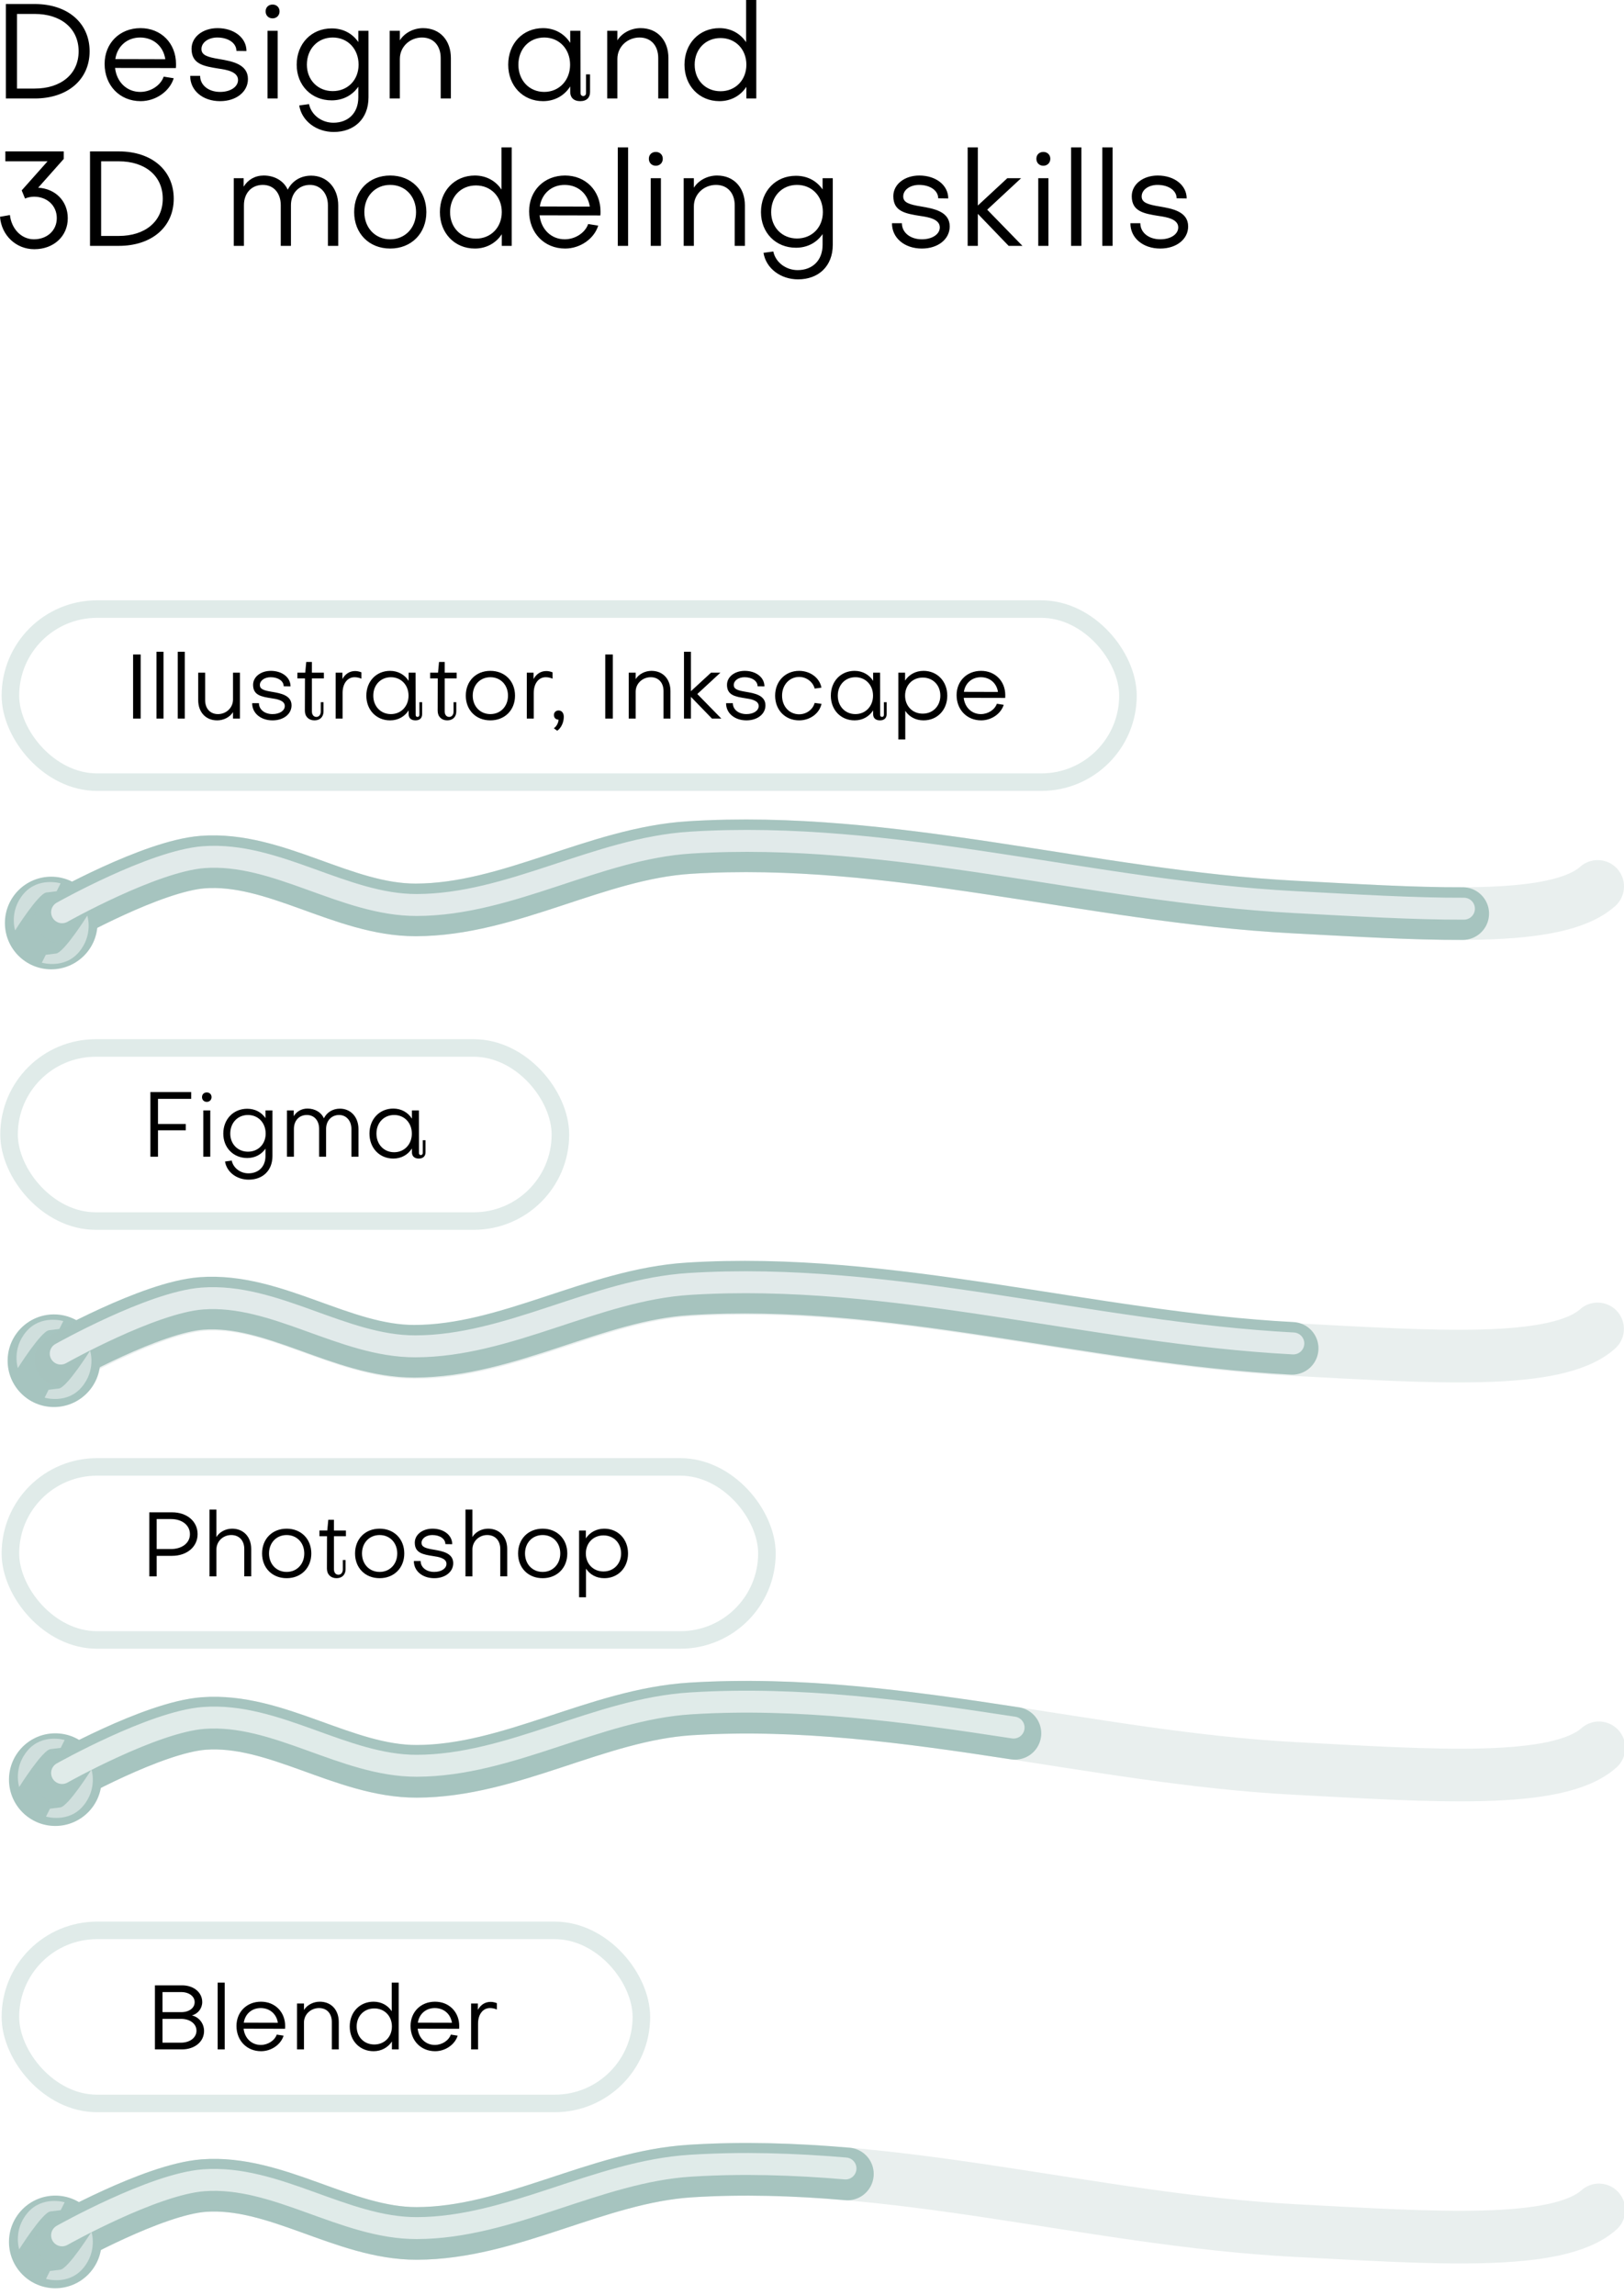 <?xml version="1.0" encoding="UTF-8" standalone="no"?>
<!-- Created with Inkscape (http://www.inkscape.org/) -->

<svg
   width="1851.619"
   height="2616.312"
   viewBox="0 0 1851.619 2616.312"
   version="1.1"
   id="svg1"
   sodipodi:docname="AboutMe_Skills_Mobile.svg"
   xml:space="preserve"
   inkscape:version="1.3 (0e150ed6c4, 2023-07-21)"
   xmlns:inkscape="http://www.inkscape.org/namespaces/inkscape"
   xmlns:sodipodi="http://sodipodi.sourceforge.net/DTD/sodipodi-0.dtd"
   xmlns:xlink="http://www.w3.org/1999/xlink"
   xmlns="http://www.w3.org/2000/svg"
   xmlns:svg="http://www.w3.org/2000/svg"><sodipodi:namedview
     id="namedview1"
     pagecolor="#505050"
     bordercolor="#000000"
     borderopacity="1"
     inkscape:showpageshadow="0"
     inkscape:pageopacity="0"
     inkscape:pagecheckerboard="0"
     inkscape:deskcolor="#747474"
     inkscape:document-units="px"
     inkscape:zoom="0.11313708"
     inkscape:cx="1202.0816"
     inkscape:cy="1630.7651"
     inkscape:window-width="1920"
     inkscape:window-height="1009"
     inkscape:window-x="-8"
     inkscape:window-y="-8"
     inkscape:window-maximized="1"
     inkscape:current-layer="layer1" /><defs
     id="defs1"><inkscape:path-effect
       effect="spiro"
       id="path-effect11"
       is_visible="true"
       lpeversion="1" /><inkscape:path-effect
       effect="spiro"
       id="path-effect10"
       is_visible="true"
       lpeversion="1" /><inkscape:path-effect
       effect="spiro"
       id="path-effect11-7"
       is_visible="true"
       lpeversion="1" /><linearGradient
       id="linearGradient4"
       inkscape:collect="always"><stop
         style="stop-color:#e0ebe9;stop-opacity:1;"
         offset="0"
         id="stop4" /><stop
         style="stop-color:#b3cfc9;stop-opacity:1;"
         offset="1"
         id="stop5" /></linearGradient><linearGradient
       inkscape:collect="always"
       xlink:href="#linearGradient4"
       id="linearGradient16"
       gradientUnits="userSpaceOnUse"
       gradientTransform="translate(83.722,235.635)"
       x1="3643.253"
       y1="4683.325"
       x2="3663.505"
       y2="4740.065" /><filter
       inkscape:collect="always"
       style="color-interpolation-filters:sRGB"
       id="filter60"
       x="-0.037"
       y="-0.49"
       width="1.074"
       height="1.981"><feGaussianBlur
         inkscape:collect="always"
         stdDeviation="11.422"
         id="feGaussianBlur60" /></filter><filter
       inkscape:collect="always"
       style="color-interpolation-filters:sRGB"
       id="filter59"
       x="-0.045"
       y="-0.49"
       width="1.089"
       height="1.981"><feGaussianBlur
         inkscape:collect="always"
         stdDeviation="11.422"
         id="feGaussianBlur59" /></filter><filter
       inkscape:collect="always"
       style="color-interpolation-filters:sRGB"
       id="filter61"
       x="-0.028"
       y="-0.491"
       width="1.057"
       height="1.981"><feGaussianBlur
         inkscape:collect="always"
         stdDeviation="11.422"
         id="feGaussianBlur61" /></filter><filter
       inkscape:collect="always"
       style="color-interpolation-filters:sRGB"
       id="filter1"
       x="-0.294"
       y="-0.284"
       width="1.587"
       height="1.569"><feGaussianBlur
         inkscape:collect="always"
         stdDeviation="5.01"
         id="feGaussianBlur1" /></filter><filter
       inkscape:collect="always"
       style="color-interpolation-filters:sRGB"
       id="filter1-7"
       x="-0.294"
       y="-0.284"
       width="1.587"
       height="1.569"><feGaussianBlur
         inkscape:collect="always"
         stdDeviation="5.01"
         id="feGaussianBlur1-5" /></filter><filter
       inkscape:collect="always"
       style="color-interpolation-filters:sRGB"
       id="filter1-6"
       x="-0.294"
       y="-0.284"
       width="1.587"
       height="1.569"><feGaussianBlur
         inkscape:collect="always"
         stdDeviation="5.01"
         id="feGaussianBlur1-7" /></filter><filter
       inkscape:collect="always"
       style="color-interpolation-filters:sRGB"
       id="filter1-7-5"
       x="-0.294"
       y="-0.284"
       width="1.587"
       height="1.569"><feGaussianBlur
         inkscape:collect="always"
         stdDeviation="5.01"
         id="feGaussianBlur1-5-3" /></filter></defs><g
     inkscape:label="Слой 1"
     inkscape:groupmode="layer"
     id="layer1"
     transform="translate(-7273.928,-4450.184)"><g
       id="g10"
       transform="translate(0,-112.695)"><path
         style="fill:none;stroke:#a6c4bf;stroke-width:60;stroke-linecap:round;stroke-linejoin:round;stroke-dasharray:none;stroke-opacity:1"
         d="m 7342.2,6111.365 c 0,0 103.796,-58.43 161.339,-62.759 82.719,-6.223 159.863,54.631 242.816,54.501 106.713,-0.167 205.644,-64.382 312.146,-71.091 230.22,-14.502 458.345,55.637 688.702,67.788"
         id="path31-9"
         sodipodi:nodetypes="caaac" /><g
         id="g9"
         transform="translate(0,661.121)"><g
           id="g2-4"
           transform="translate(-1.545,-28.017)"><g
             id="g34-8"
             transform="matrix(1.235,0,0,1.233,-1523.59,-872.125)"
             style="stroke-width:0.81"><rect
               style="fill:none;fill-opacity:1;stroke:#e0ebe9;stroke-width:16.204;stroke-linecap:round;stroke-linejoin:round;stroke-miterlimit:4.7;stroke-dasharray:none;stroke-opacity:1"
               id="rect16-4"
               width="509.012"
               height="160"
               x="7133.104"
               y="4863.298"
               ry="80"
               rx="80" /></g><g
             id="g23-1"
             transform="translate(-18.75,-42.361)"><circle
               style="fill:#a6c4bf;fill-opacity:1;stroke:none;stroke-width:15;stroke-linecap:round;stroke-linejoin:round;stroke-miterlimit:4.7;stroke-dasharray:none;stroke-opacity:1"
               id="circle2-3"
               cx="7355.712"
               cy="5523.163"
               r="52.798" /><g
               id="g66-1"
               transform="matrix(0.999,0,0,0.999,3624.451,596.03)"
               style="stroke-width:1.001"><path
                 style="fill:none;stroke:#a8c2be;stroke-width:60.076;stroke-linecap:round;stroke-linejoin:round;stroke-dasharray:none;stroke-opacity:0.25"
                 d="m 3742.758,4930.85 c 0,0 103.927,-58.504 161.542,-62.839 82.823,-6.231 160.065,54.7 243.122,54.57 106.847,-0.168 205.903,-64.464 312.539,-71.182 230.511,-14.521 458.923,55.708 689.57,67.874 158.992,8.387 300.068,18.598 347.237,-23.497"
                 id="path33-0"
                 sodipodi:nodetypes="caaasc" /></g></g><g
             id="g3-8-6"
             transform="matrix(1.303,0,0,1.303,2473.678,-682.908)"
             style="stroke-width:0.767"><path
               style="fill:#d0dfdd;fill-opacity:1;stroke:none;stroke-width:0.767px;stroke-linecap:butt;stroke-linejoin:miter;stroke-opacity:1;filter:url(#filter1-7-5)"
               d="m 3737.124,4702.609 3.453,-6.905 c 0,0 -19.611,-5.939 -32.455,9.253 -12.844,15.192 -7.32,31.903 -7.32,31.903 0,0 20.302,-32.317 27.345,-33.146 7.043,-0.829 8.977,-1.105 8.977,-1.105 z"
               id="path2-2-4" /><path
               style="mix-blend-mode:normal;fill:#d0dfdd;fill-opacity:1;stroke:none;stroke-width:0.767px;stroke-linecap:butt;stroke-linejoin:miter;stroke-opacity:1;filter:url(#filter1-7-5)"
               d="m 3760.511,4736.912 3.453,-6.905 c 0,0 -19.611,-5.939 -32.455,9.253 -12.844,15.192 -7.32,31.903 -7.32,31.903 0,0 20.302,-32.317 27.345,-33.146 7.043,-0.829 8.977,-1.105 8.977,-1.105 z"
               id="path1-2-9"
               transform="rotate(180,3744.106,4746.367)" /></g></g><path
           d="m 7485.755,5190.151 v -7.215 h -31.682 v -28.649 h 37.851 v -7.737 h -46.529 v 73.715 h 8.678 v -30.113 z m 27.917,-22.69 h -7.947 v 52.803 h 7.947 z m -9.41,-15.161 c 0,3.137 2.196,5.437 5.437,5.437 3.137,0 5.437,-2.3 5.437,-5.437 0,-3.137 -2.3,-5.333 -5.437,-5.333 -3.241,0 -5.437,2.196 -5.437,5.333 z m 72.565,41.615 c 0,11.92 -8.469,20.598 -20.18,20.598 -11.606,0 -20.18,-8.678 -20.18,-20.598 0,-12.338 8.469,-21.226 20.18,-21.226 11.711,0 20.18,8.888 20.18,21.226 z m -19.344,52.489 c 15.684,0 27.081,-10.038 27.081,-26.976 v -51.966 h -7.947 v 8.783 c -4.496,-6.587 -11.711,-10.665 -20.807,-10.665 -15.789,0 -27.29,11.92 -27.29,28.336 0,16.102 11.502,27.813 27.29,27.813 8.888,0 16.207,-3.973 20.807,-10.665 v 8.365 c 0,12.443 -8.156,19.762 -19.448,19.762 -9.201,0 -17.252,-6.064 -19.03,-14.534 l -7.633,1.046 c 1.882,12.024 13.279,20.703 26.977,20.703 z m 104.037,-80.929 c -8.365,0 -14.952,4.287 -18.298,10.979 -2.928,-6.692 -10.038,-11.083 -18.716,-11.083 -6.796,0 -12.338,3.241 -15.684,8.678 v -6.587 h -7.737 v 52.803 h 7.947 v -31.682 c 0,-9.515 5.96,-15.893 14.743,-15.893 8.469,0 14.011,6.378 14.011,15.893 v 31.682 h 7.947 v -31.682 c 0,-9.306 6.064,-15.893 14.848,-15.893 8.156,0 14.011,6.587 14.011,15.893 v 31.682 h 8.051 v -31.577 c 0,-13.593 -8.783,-23.212 -21.121,-23.212 z m 61.795,49.666 c -11.711,0 -20.18,-8.992 -20.18,-21.226 0,-12.338 8.469,-21.226 20.18,-21.226 11.606,0 20.18,8.888 20.18,21.226 0,12.233 -8.574,21.226 -20.18,21.226 z m 20.285,-38.269 c -4.496,-7.11 -12.129,-11.502 -21.226,-11.502 -15.789,0 -27.186,12.024 -27.186,28.545 0,16.416 11.397,28.44 27.186,28.44 9.201,0 16.73,-4.391 21.226,-11.502 v 4.392 c 0,4.182 2.614,7.11 7.842,7.11 5.228,0 7.633,-3.032 7.633,-7.11 v -13.802 h -3.137 v 14.638 c 0,1.359 -0.941,2.3 -2.196,2.3 -1.255,0 -2.091,-0.941 -2.091,-2.3 l -0.104,-48.62 h -7.947 z"
           id="text9"
           style="font-size:104.56px;line-height:1;font-family:Subjectivity;-inkscape-font-specification:Subjectivity;stroke-width:1"
           aria-label="Figma" /></g><path
         style="fill:none;stroke:#e1eaea;stroke-width:25.032;stroke-linecap:round;stroke-linejoin:round;stroke-dasharray:none;stroke-opacity:1;filter:url(#filter61)"
         d="m 3742.758,4729.415 c 0,0 103.927,-58.504 161.542,-62.839 82.823,-6.231 160.065,54.7 243.122,54.57 106.847,-0.168 205.903,-64.464 312.539,-71.182 230.511,-14.521 458.923,55.708 689.57,67.874"
         id="path32-9"
         sodipodi:nodetypes="caaac"
         transform="matrix(0.999,0,0,0.999,3604.156,1381.092)" /></g><g
       id="g11"
       transform="translate(0,-112.695)"><g
         id="g35"
         transform="matrix(1.235,0,0,1.233,-1523.589,-369.295)"
         style="stroke-width:0.81"><rect
           style="fill:none;fill-opacity:1;stroke:#e0ebe9;stroke-width:16.204;stroke-linecap:round;stroke-linejoin:round;stroke-miterlimit:4.7;stroke-dasharray:none;stroke-opacity:1"
           id="rect15"
           width="1031.722"
           height="160"
           x="7133.105"
           y="4563.208"
           ry="80"
           rx="80" /><path
           style="font-size:53.69px;line-height:1;font-family:Subjectivity;-inkscape-font-specification:Subjectivity;stroke-width:0.81"
           d="m 7253.36,4605.207 h -6.998 v 59.207 h 6.998 z m 21.079,-2.52 h -6.492 v 61.727 h 6.492 z m 19.645,0 h -6.493 v 61.727 h 6.493 z m 30.691,57.611 c -7.588,0 -11.889,-5.458 -11.889,-12.933 v -25.362 h -6.408 v 25.362 c 0,10.833 6.661,18.728 17.538,18.728 5.902,0 11.72,-2.939 14.587,-7.642 v 5.963 h 6.408 v -42.411 h -6.408 v 24.858 c 0,7.726 -6.408,13.437 -13.828,13.437 z m 50.336,5.795 c 10.202,0 17.538,-5.878 17.538,-13.857 0,-9.406 -10.118,-11.169 -17.959,-12.513 -7.756,-1.26 -11.298,-2.52 -11.298,-6.298 0,-4.199 4.469,-7.223 9.95,-7.223 6.998,0 12.056,3.527 12.056,8.399 l 6.324,0.083 c 0,-8.314 -7.757,-14.361 -18.212,-14.361 -9.19,0 -16.357,5.46 -16.357,12.934 0,9.574 7.504,10.917 17.116,12.429 4.637,0.672 12.142,1.848 12.142,7.139 0,4.283 -4.722,7.475 -11.298,7.475 -7.251,0 -12.563,-4.199 -12.563,-10.078 h -6.239 c -0.084,9.154 7.842,15.873 18.802,15.873 z m 44.518,-8.146 c 0,3.023 -1.686,4.954 -4.047,4.954 -2.361,0 -4.131,-1.847 -4.131,-5.039 v -30.569 h 11.045 v -5.291 h -11.045 v -9.91 h -5.228 l -0.927,9.91 h -7.251 v 5.291 h 6.998 l -0.084,29.897 c 0,5.543 3.71,8.902 8.853,8.902 4.975,0 8.348,-3.107 8.348,-8.23 v -8.566 h -2.53 z m 31.787,-37.456 c -5.227,0 -9.275,2.771 -11.804,7.39 v -5.878 h -6.24 v 42.411 h 6.408 v -23.767 c 0,-8.482 4.385,-14.444 11.045,-14.444 1.687,0 4.132,0.337 6.324,1.344 v -5.879 c -1.939,-0.755 -3.962,-1.175 -5.733,-1.175 z m 32.967,39.807 c -9.443,0 -16.273,-7.223 -16.273,-17.048 0,-9.909 6.83,-17.048 16.273,-17.048 9.359,0 16.273,7.139 16.273,17.048 0,9.826 -6.913,17.048 -16.273,17.048 z m 16.357,-30.737 c -3.625,-5.71 -9.78,-9.237 -17.116,-9.237 -12.732,0 -21.922,9.658 -21.922,22.926 0,13.185 9.191,22.843 21.922,22.843 7.42,0 13.491,-3.527 17.116,-9.238 v 3.527 c 0,3.359 2.108,5.711 6.324,5.711 4.216,0 6.155,-2.436 6.155,-5.711 v -11.085 h -2.53 v 11.757 c 0,1.092 -0.759,1.847 -1.771,1.847 -1.011,0 -1.686,-0.756 -1.686,-1.847 l -0.084,-39.051 h -6.408 z m 41.483,28.386 c 0,3.023 -1.686,4.954 -4.047,4.954 -2.361,0 -4.132,-1.847 -4.132,-5.039 v -30.569 h 11.045 v -5.291 h -11.045 v -9.91 h -5.227 l -0.927,9.91 h -7.251 v 5.291 h 6.998 l -0.084,29.897 c 0,5.543 3.71,8.902 8.853,8.902 4.974,0 8.347,-3.107 8.347,-8.23 v -8.566 h -2.53 z m 56.744,-14.697 c 0,-13.437 -9.443,-22.926 -22.765,-22.926 -13.322,0 -22.681,9.49 -22.681,22.926 0,13.353 9.358,22.843 22.681,22.843 13.322,0 22.765,-9.49 22.765,-22.843 z m -6.492,0 c 0,9.826 -6.829,17.048 -16.273,17.048 -9.444,0 -16.273,-7.223 -16.273,-17.048 0,-9.909 6.829,-17.048 16.273,-17.048 9.443,0 16.273,7.139 16.273,17.048 z m 35.412,-22.759 c -5.228,0 -9.274,2.771 -11.804,7.39 v -5.878 h -6.239 v 42.411 h 6.408 v -23.767 c 0,-8.482 4.385,-14.444 11.046,-14.444 1.686,0 4.132,0.337 6.324,1.344 v -5.879 c -1.939,-0.755 -3.963,-1.175 -5.734,-1.175 z m 6.998,40.647 c 0,2.603 1.77,4.283 4.215,4.283 0,2.94 -1.771,6.215 -4.3,7.978 l 3.12,2.268 c 3.541,-2.352 6.071,-7.643 6.071,-12.849 0,-3.528 -1.855,-5.879 -4.806,-5.879 -2.446,0 -4.3,1.68 -4.3,4.199 z m 54.384,-55.932 h -6.999 v 59.207 h 6.999 z m 34.991,20.995 c 7.504,0 11.804,5.375 11.804,12.849 v 25.363 h 6.408 v -25.363 c 0,-10.833 -6.661,-18.727 -17.537,-18.727 -5.902,0 -11.635,2.939 -14.586,7.642 v -5.962 h -6.408 v 42.411 h 6.408 v -24.775 c 0,-7.81 6.492,-13.437 13.912,-13.437 z m 30.69,-23.515 v 61.727 h 6.408 v -20.072 l 19.392,20.072 h 8.685 l -22.175,-22.675 21.331,-19.735 h -8.684 l -18.549,17.132 v -36.448 z m 57.671,63.406 c 10.203,0 17.538,-5.878 17.538,-13.857 0,-9.406 -10.118,-11.169 -17.959,-12.513 -7.757,-1.26 -11.298,-2.52 -11.298,-6.298 0,-4.199 4.469,-7.223 9.949,-7.223 6.998,0 12.057,3.527 12.057,8.399 l 6.324,0.083 c 0,-8.314 -7.757,-14.361 -18.212,-14.361 -9.19,0 -16.357,5.46 -16.357,12.934 0,9.574 7.504,10.917 17.116,12.429 4.638,0.672 12.142,1.848 12.142,7.139 0,4.283 -4.722,7.475 -11.299,7.475 -7.251,0 -12.563,-4.199 -12.563,-10.078 h -6.239 c -0.084,9.154 7.841,15.873 18.802,15.873 z m 69.223,-30.234 c -1.602,-8.986 -10.286,-15.536 -20.573,-15.536 -12.816,0 -22.174,9.658 -22.174,22.926 0,13.269 9.275,22.843 22.174,22.843 10.034,0 18.718,-6.383 20.658,-15.285 l -6.324,-0.84 c -1.687,6.047 -7.42,10.498 -14.334,10.498 -9.021,0 -15.767,-7.222 -15.767,-17.216 0,-9.993 6.83,-17.3 15.767,-17.3 6.746,0 12.732,4.535 14.334,10.749 z m 31.365,24.439 c -9.443,0 -16.273,-7.223 -16.273,-17.048 0,-9.909 6.829,-17.048 16.273,-17.048 9.359,0 16.273,7.139 16.273,17.048 0,9.826 -6.914,17.048 -16.273,17.048 z m 16.357,-30.737 c -3.626,-5.71 -9.78,-9.237 -17.116,-9.237 -12.732,0 -21.922,9.658 -21.922,22.926 0,13.185 9.191,22.843 21.922,22.843 7.42,0 13.49,-3.527 17.116,-9.238 v 3.527 c 0,3.359 2.108,5.711 6.324,5.711 4.216,0 6.155,-2.436 6.155,-5.711 v -11.085 h -2.53 v 11.757 c 0,1.092 -0.759,1.847 -1.771,1.847 -1.012,0 -1.686,-0.756 -1.686,-1.847 l -0.084,-39.051 h -6.408 z m 62.056,13.689 c 0,9.574 -6.829,16.628 -16.273,16.628 -9.443,0 -16.273,-7.055 -16.273,-16.628 0,-9.658 6.829,-16.712 16.273,-16.712 9.359,0 16.273,6.887 16.273,16.712 z m -32.377,40.479 v -26.454 c 3.625,5.543 9.612,8.818 16.863,8.818 12.732,0 21.922,-9.658 21.922,-22.843 0,-13.269 -9.275,-22.926 -21.922,-22.926 -7.335,0 -13.406,3.443 -17.032,8.986 v -7.306 h -6.239 v 61.726 z m 54.13,-44.006 c 1.181,-7.978 7.336,-13.521 15.598,-13.521 8.431,0 14.671,5.543 15.851,13.605 z m 30.438,11.002 c -1.939,5.543 -8.178,9.574 -14.755,9.574 -8.431,0 -14.839,-6.131 -15.851,-15.033 l 38.279,0.083 c 0.084,-0.924 0.084,-1.764 0.084,-2.519 0,-13.017 -9.359,-22.507 -22.343,-22.507 -13.153,0 -22.597,9.49 -22.597,22.423 0,13.521 9.527,23.347 22.681,23.347 9.443,0 18.212,-6.047 20.826,-14.361 z"
           id="text3"
           aria-label="Illustrator, Inkscape" /></g><circle
         style="fill:#a6c4bf;fill-opacity:1;stroke:none;stroke-width:15;stroke-linecap:round;stroke-linejoin:round;stroke-miterlimit:4.7;stroke-dasharray:none;stroke-opacity:1"
         id="circle1"
         cx="7332.322"
         cy="5614.979"
         r="52.798" /><path
         style="fill:none;stroke:#a8c2be;stroke-width:60;stroke-linecap:round;stroke-linejoin:round;stroke-dasharray:none;stroke-opacity:0.25"
         d="m 7343.746,5608.296 c 0,0 103.796,-58.43 161.339,-62.759 82.719,-6.223 159.863,54.631 242.816,54.501 106.713,-0.167 205.644,-64.382 312.146,-71.091 230.22,-14.502 458.345,55.637 688.702,67.788 158.791,8.376 299.69,18.575 346.799,-23.467"
         id="path30-9"
         sodipodi:nodetypes="caaasc" /><path
         style="fill:none;stroke:#a6c4bf;stroke-width:60;stroke-linecap:round;stroke-linejoin:round;stroke-dasharray:none;stroke-opacity:1"
         d="m 7343.746,5608.296 c 0,0 103.796,-58.43 161.339,-62.759 82.719,-6.223 159.863,54.631 242.816,54.501 106.713,-0.167 205.644,-64.382 312.146,-71.091 230.22,-14.502 458.345,55.637 688.702,67.788 69.941,3.689 136.411,7.732 192.924,7.509"
         id="path3"
         sodipodi:nodetypes="caaasc" /><path
         style="fill:none;stroke:#e1eaea;stroke-width:25.032;stroke-linecap:round;stroke-linejoin:round;stroke-dasharray:none;stroke-opacity:1;filter:url(#filter61)"
         d="m 3742.758,4729.415 c 0,0 103.927,-58.504 161.542,-62.839 82.823,-6.231 160.065,54.7 243.122,54.57 106.847,-0.168 205.903,-64.464 312.539,-71.182 230.511,-14.521 458.923,55.708 689.57,67.874 70.029,3.694 136.583,7.742 193.167,7.519"
         id="path4"
         sodipodi:nodetypes="caaasc"
         transform="matrix(0.999,0,0,0.999,3605.701,878.022)" /><path
         style="fill:#d0dfdd;fill-opacity:1;stroke:none;stroke-width:0.767px;stroke-linecap:butt;stroke-linejoin:miter;stroke-opacity:1;filter:url(#filter1)"
         d="m 3737.124,4702.609 3.453,-6.905 c 0,0 -19.611,-5.939 -32.455,9.253 -12.844,15.192 -7.32,31.903 -7.32,31.903 0,0 20.302,-32.317 27.345,-33.146 7.043,-0.829 8.977,-1.105 8.977,-1.105 z"
         id="path2"
         transform="matrix(1.303,0,0,1.303,2469.038,-548.73)" /><path
         style="mix-blend-mode:normal;fill:#d0dfdd;fill-opacity:1;stroke:none;stroke-width:0.767px;stroke-linecap:butt;stroke-linejoin:miter;stroke-opacity:1;filter:url(#filter1)"
         d="m 3760.511,4736.912 3.453,-6.905 c 0,0 -19.611,-5.939 -32.455,9.253 -12.844,15.192 -7.32,31.903 -7.32,31.903 0,0 20.302,-32.317 27.345,-33.146 7.043,-0.829 8.977,-1.105 8.977,-1.105 z"
         id="path1"
         transform="matrix(-1.303,0,0,-1.303,12226.08,11823.397)" /></g><g
       id="g2"
       transform="translate(0,997.913)"><g
         id="g34"
         transform="matrix(1.235,0,0,1.233,-1523.59,-872.125)"
         style="stroke-width:0.81"><rect
           style="fill:none;fill-opacity:1;stroke:#e0ebe9;stroke-width:16.204;stroke-linecap:round;stroke-linejoin:round;stroke-miterlimit:4.7;stroke-dasharray:none;stroke-opacity:1"
           id="rect16"
           width="698.412"
           height="160"
           x="7133.105"
           y="4863.298"
           ry="80"
           rx="80" /><path
           style="font-size:53.69px;line-height:1;font-family:Subjectivity;-inkscape-font-specification:Subjectivity;stroke-width:0.81"
           d="m 7281.388,4911.511 c 10.286,0 17.453,5.795 17.453,13.941 0.084,8.062 -7.167,13.773 -17.453,13.773 h -13.238 v -27.714 z m -13.238,34.012 h 14.165 c 13.828,0 23.608,-8.398 23.608,-20.072 0,-11.757 -9.78,-20.155 -23.523,-20.155 h -21.079 v 59.207 h 6.829 z m 87.266,-6.383 c 0,-10.834 -6.83,-18.728 -17.622,-18.728 -5.902,0 -11.635,2.939 -14.502,7.726 v -25.362 h -6.408 v 61.726 h 6.408 v -24.775 c 0,-7.81 6.324,-13.437 13.659,-13.437 7.589,0 12.057,5.375 12.057,12.849 v 25.362 h 6.408 z m 55.48,4.199 c 0,-13.437 -9.444,-22.927 -22.765,-22.927 -13.322,0 -22.681,9.49 -22.681,22.927 0,13.353 9.359,22.843 22.681,22.843 13.322,0 22.765,-9.49 22.765,-22.843 z m -6.492,0 c 0,9.826 -6.83,17.048 -16.273,17.048 -9.443,0 -16.273,-7.222 -16.273,-17.048 0,-9.91 6.829,-17.048 16.273,-17.048 9.443,0 16.273,7.138 16.273,17.048 z m 35.581,14.697 c 0,3.023 -1.686,4.955 -4.047,4.955 -2.361,0 -4.132,-1.847 -4.132,-5.039 v -30.57 h 11.045 v -5.291 h -11.045 v -9.909 h -5.228 l -0.928,9.909 H 7418.4 v 5.291 h 6.998 l -0.084,29.897 c 0,5.543 3.71,8.902 8.853,8.902 4.975,0 8.347,-3.107 8.347,-8.23 v -8.566 h -2.53 z m 56.744,-14.697 c 0,-13.437 -9.443,-22.927 -22.765,-22.927 -13.322,0 -22.681,9.49 -22.681,22.927 0,13.353 9.359,22.843 22.681,22.843 13.322,0 22.765,-9.49 22.765,-22.843 z m -6.492,0 c 0,9.826 -6.829,17.048 -16.273,17.048 -9.443,0 -16.273,-7.222 -16.273,-17.048 0,-9.91 6.83,-17.048 16.273,-17.048 9.443,0 16.273,7.138 16.273,17.048 z m 34.148,22.843 c 10.202,0 17.537,-5.879 17.537,-13.857 0,-9.406 -10.118,-11.169 -17.959,-12.513 -7.756,-1.259 -11.298,-2.519 -11.298,-6.298 0,-4.199 4.469,-7.222 9.95,-7.222 6.998,0 12.057,3.527 12.057,8.398 l 6.324,0.083 c 0,-8.314 -7.757,-14.361 -18.212,-14.361 -9.19,0 -16.357,5.458 -16.357,12.933 0,9.573 7.504,10.917 17.116,12.429 4.637,0.672 12.142,1.848 12.142,7.139 0,4.283 -4.722,7.474 -11.298,7.474 -7.251,0 -12.563,-4.199 -12.563,-10.078 h -6.239 c -0.084,9.154 7.841,15.872 18.802,15.872 z m 67.368,-27.042 c 0,-10.834 -6.83,-18.728 -17.622,-18.728 -5.901,0 -11.635,2.939 -14.502,7.726 v -25.362 h -6.408 v 61.726 h 6.408 v -24.775 c 0,-7.81 6.324,-13.437 13.659,-13.437 7.588,0 12.057,5.375 12.057,12.849 v 25.362 h 6.409 z m 55.478,4.199 c 0,-13.437 -9.443,-22.927 -22.765,-22.927 -13.322,0 -22.68,9.49 -22.68,22.927 0,13.353 9.359,22.843 22.68,22.843 13.322,0 22.765,-9.49 22.765,-22.843 z m -6.492,0 c 0,9.826 -6.83,17.048 -16.273,17.048 -9.443,0 -16.273,-7.222 -16.273,-17.048 0,-9.91 6.83,-17.048 16.273,-17.048 9.443,0 16.273,7.138 16.273,17.048 z m 56.154,0 c 0,9.574 -6.829,16.628 -16.273,16.628 -9.444,0 -16.273,-7.054 -16.273,-16.628 0,-9.658 6.83,-16.712 16.273,-16.712 9.359,0 16.273,6.886 16.273,16.712 z m -32.377,40.478 v -26.454 c 3.626,5.543 9.612,8.818 16.863,8.818 12.732,0 21.922,-9.658 21.922,-22.843 0,-13.269 -9.275,-22.927 -21.922,-22.927 -7.335,0 -13.406,3.443 -17.032,8.986 v -7.307 h -6.239 v 61.726 z"
           id="text4-5"
           aria-label="Photoshop" /></g><g
         id="g23"
         transform="translate(-18.75,-42.361)"><circle
           style="fill:#a6c4bf;fill-opacity:1;stroke:none;stroke-width:15;stroke-linecap:round;stroke-linejoin:round;stroke-miterlimit:4.7;stroke-dasharray:none;stroke-opacity:1"
           id="circle2"
           cx="7355.712"
           cy="5523.163"
           r="52.798" /><g
           id="g66"
           transform="matrix(0.999,0,0,0.999,3624.451,596.03)"
           style="stroke-width:1.001"><path
             style="fill:none;stroke:#a8c2be;stroke-width:60.076;stroke-linecap:round;stroke-linejoin:round;stroke-dasharray:none;stroke-opacity:0.25"
             d="m 3742.758,4930.85 c 0,0 103.927,-58.504 161.542,-62.839 82.823,-6.231 160.065,54.7 243.122,54.57 106.847,-0.168 205.903,-64.464 312.539,-71.182 230.511,-14.521 458.923,55.708 689.57,67.874 158.992,8.387 300.068,18.598 347.237,-23.497"
             id="path33"
             sodipodi:nodetypes="caaasc" /><path
             style="fill:none;stroke:#a6c4bf;stroke-width:60.076;stroke-linecap:round;stroke-linejoin:round;stroke-dasharray:none;stroke-opacity:1"
             d="m 3742.758,4930.85 c 0,0 103.927,-58.504 161.542,-62.839 82.823,-6.231 160.065,54.7 243.122,54.57 106.847,-0.168 205.903,-64.464 312.539,-71.182 123.808,-7.799 247.011,8.85 370.281,27.821"
             id="path43"
             sodipodi:nodetypes="caasc" /><path
             style="fill:none;stroke:#e0ebe9;stroke-width:25.032;stroke-linecap:round;stroke-linejoin:round;stroke-dasharray:none;stroke-opacity:1;filter:url(#filter60)"
             d="m 3742.758,4924.508 c 0,0 103.927,-58.504 161.542,-62.839 82.823,-6.231 160.065,54.7 243.122,54.57 106.847,-0.168 205.903,-64.464 312.539,-71.182 123.301,-7.767 246.002,8.714 368.765,27.587"
             id="path34"
             sodipodi:nodetypes="caasc" /></g></g><g
         id="g3-8"
         transform="matrix(1.303,0,0,1.303,2473.678,-682.908)"
         style="stroke-width:0.767"><path
           style="fill:#d0dfdd;fill-opacity:1;stroke:none;stroke-width:0.767px;stroke-linecap:butt;stroke-linejoin:miter;stroke-opacity:1;filter:url(#filter1-7)"
           d="m 3737.124,4702.609 3.453,-6.905 c 0,0 -19.611,-5.939 -32.455,9.253 -12.844,15.192 -7.32,31.903 -7.32,31.903 0,0 20.302,-32.317 27.345,-33.146 7.043,-0.829 8.977,-1.105 8.977,-1.105 z"
           id="path2-2" /><path
           style="mix-blend-mode:normal;fill:#d0dfdd;fill-opacity:1;stroke:none;stroke-width:0.767px;stroke-linecap:butt;stroke-linejoin:miter;stroke-opacity:1;filter:url(#filter1-7)"
           d="m 3760.511,4736.912 3.453,-6.905 c 0,0 -19.611,-5.939 -32.455,9.253 -12.844,15.192 -7.32,31.903 -7.32,31.903 0,0 20.302,-32.317 27.345,-33.146 7.043,-0.829 8.977,-1.105 8.977,-1.105 z"
           id="path1-2"
           transform="rotate(180,3744.106,4746.367)" /></g></g><g
       id="g4"
       transform="translate(0,997.913)"><g
         id="g33"
         transform="matrix(1.235,0,0,1.233,-1523.59,-713.836)"
         style="stroke-width:0.81"><rect
           style="fill:none;fill-opacity:1;stroke:#e0ebe9;stroke-width:16.204;stroke-linecap:round;stroke-linejoin:round;stroke-miterlimit:4.7;stroke-dasharray:none;stroke-opacity:1"
           id="rect17"
           width="582.512"
           height="160"
           x="7133.105"
           y="5163.391"
           ry="80"
           rx="80" /><path
           style="font-size:53.69px;line-height:1;font-family:Subjectivity;-inkscape-font-specification:Subjectivity;stroke-width:0.81"
           d="m 7290.553,5245.197 c 8.347,0 14.334,4.534 14.334,10.917 0,6.383 -5.987,11.085 -14.334,11.085 h -17.032 v -22.002 z m 12.647,-15.453 c 0,5.458 -5.143,9.237 -12.395,9.237 h -17.285 v -18.559 h 17.285 c 7.251,0 12.395,3.947 12.395,9.322 z m -2.53,12.261 c 5.565,-1.428 9.528,-6.467 9.528,-12.345 0,-8.902 -7.841,-15.453 -18.549,-15.453 h -25.126 v 59.206 h 24.957 c 11.804,0 20.404,-7.138 20.404,-16.964 0,-6.971 -4.637,-12.933 -11.214,-14.445 z m 30.27,-30.318 h -6.492 v 61.726 h 6.492 z m 17.622,37.036 c 1.18,-7.978 7.335,-13.521 15.598,-13.521 8.431,0 14.671,5.543 15.851,13.605 z m 30.438,11.002 c -1.939,5.542 -8.178,9.574 -14.755,9.574 -8.432,0 -14.84,-6.131 -15.851,-15.033 l 38.279,0.084 c 0.084,-0.924 0.084,-1.764 0.084,-2.52 0,-13.017 -9.359,-22.507 -22.343,-22.507 -13.153,0 -22.597,9.49 -22.597,22.423 0,13.521 9.528,23.346 22.681,23.346 9.443,0 18.212,-6.046 20.826,-14.361 z m 39.038,-24.523 c 7.504,0 11.804,5.375 11.804,12.849 v 25.362 h 6.408 v -25.362 c 0,-10.833 -6.661,-18.727 -17.538,-18.727 -5.902,0 -11.635,2.939 -14.586,7.642 v -5.963 h -6.408 v 42.41 h 6.408 v -24.774 c 0,-7.81 6.492,-13.437 13.912,-13.437 z m 34.738,17.048 c 0,-9.658 6.829,-16.712 16.273,-16.712 9.443,0 16.273,7.055 16.273,16.712 0,9.574 -6.829,16.628 -16.273,16.628 -9.359,0 -16.273,-6.887 -16.273,-16.628 z m 32.377,-40.563 v 26.454 c -3.625,-5.459 -9.612,-8.818 -16.778,-8.818 -12.732,0 -22.006,9.657 -22.006,22.927 0,13.185 9.274,22.843 22.006,22.843 7.251,0 13.322,-3.443 16.947,-8.986 v 7.306 h 6.24 v -61.726 z m 24.115,37.036 c 1.18,-7.978 7.335,-13.521 15.598,-13.521 8.432,0 14.671,5.543 15.852,13.605 z m 30.438,11.002 c -1.939,5.542 -8.179,9.574 -14.755,9.574 -8.432,0 -14.84,-6.131 -15.851,-15.033 l 38.279,0.084 c 0.084,-0.924 0.084,-1.764 0.084,-2.52 0,-13.017 -9.359,-22.507 -22.343,-22.507 -13.154,0 -22.597,9.49 -22.597,22.423 0,13.521 9.528,23.346 22.681,23.346 9.443,0 18.212,-6.046 20.826,-14.361 z m 36.761,-30.234 c -5.227,0 -9.274,2.772 -11.804,7.391 v -5.879 h -6.239 v 42.41 h 6.408 v -23.767 c 0,-8.482 4.384,-14.445 11.045,-14.445 1.686,0 4.132,0.337 6.324,1.344 v -5.879 c -1.939,-0.755 -3.963,-1.176 -5.734,-1.176 z"
           id="text5"
           aria-label="Blender" /></g><g
         id="g24"
         transform="translate(-18.75,275.508)"><circle
           style="fill:#a6c4bf;fill-opacity:1;stroke:none;stroke-width:15;stroke-linecap:round;stroke-linejoin:round;stroke-miterlimit:4.7;stroke-dasharray:none;stroke-opacity:1"
           id="circle3"
           cx="7355.712"
           cy="5732.237"
           r="52.798" /><g
           id="g65"
           transform="matrix(0.999,0,0,0.999,3624.451,610.518)"
           style="stroke-width:1.001"><path
             style="fill:none;stroke:#a8c2be;stroke-width:60.076;stroke-linecap:round;stroke-linejoin:round;stroke-dasharray:none;stroke-opacity:0.25"
             d="m 3742.758,5125.415 c 0,0 103.927,-58.504 161.542,-62.839 82.823,-6.231 160.065,54.7 243.122,54.57 106.847,-0.168 205.903,-64.464 312.539,-71.182 230.511,-14.521 458.923,55.708 689.57,67.874 158.992,8.387 300.068,18.598 347.237,-23.497"
             id="path35"
             sodipodi:nodetypes="caaasc" /><path
             style="fill:none;stroke:#a6c4bf;stroke-width:60.076;stroke-linecap:round;stroke-linejoin:round;stroke-dasharray:none;stroke-opacity:1"
             d="m 3742.758,5125.415 c 0,0 103.927,-58.504 161.542,-62.839 82.823,-6.231 160.065,54.7 243.122,54.57 106.847,-0.168 205.903,-64.464 312.539,-71.182 59.81,-3.768 119.478,-1.83 179.081,3.319"
             id="path44"
             sodipodi:nodetypes="caasc" /><path
             style="fill:none;stroke:#e0ebe9;stroke-width:25.032;stroke-linecap:round;stroke-linejoin:round;stroke-dasharray:none;stroke-opacity:1;filter:url(#filter59)"
             d="m 3742.758,5119.339 c 0,0 103.927,-58.504 161.542,-62.839 82.823,-6.231 160.065,54.7 243.122,54.57 106.847,-0.168 205.903,-64.464 312.539,-71.182 59.082,-3.722 118.026,-1.876 176.905,3.133"
             id="path36"
             sodipodi:nodetypes="caasc" /></g></g><g
         id="g3-0"
         transform="matrix(1.303,0,0,1.303,2473.678,-155.965)"
         style="stroke-width:0.767"><path
           style="fill:#d0dfdd;fill-opacity:1;stroke:none;stroke-width:0.767px;stroke-linecap:butt;stroke-linejoin:miter;stroke-opacity:1;filter:url(#filter1-6)"
           d="m 3737.124,4702.609 3.453,-6.905 c 0,0 -19.611,-5.939 -32.455,9.253 -12.844,15.192 -7.32,31.903 -7.32,31.903 0,0 20.302,-32.317 27.345,-33.146 7.043,-0.829 8.977,-1.105 8.977,-1.105 z"
           id="path2-0" /><path
           style="mix-blend-mode:normal;fill:#d0dfdd;fill-opacity:1;stroke:none;stroke-width:0.767px;stroke-linecap:butt;stroke-linejoin:miter;stroke-opacity:1;filter:url(#filter1-6)"
           d="m 3760.511,4736.912 3.453,-6.905 c 0,0 -19.611,-5.939 -32.455,9.253 -12.844,15.192 -7.32,31.903 -7.32,31.903 0,0 20.302,-32.317 27.345,-33.146 7.043,-0.829 8.977,-1.105 8.977,-1.105 z"
           id="path1-3"
           transform="rotate(180,3744.106,4746.367)" /></g></g><g
       id="text11"
       style="font-size:152.726px;line-height:1.1;font-family:Subjectivity;-inkscape-font-specification:Subjectivity"
       aria-label="Design and &#10;3D modeling skills"><path
         d="m 7376.102,4508.678 c 0,-32.378 -25.047,-53.912 -62.618,-53.912 h -32.836 v 107.672 h 32.836 c 37.571,0 62.618,-21.534 62.618,-53.76 z m -62.618,-42.611 c 29.934,0 50.094,16.494 50.094,42.611 0,25.963 -20.16,42.458 -50.094,42.458 h -20.16 v -85.068 z m 91.941,51.469 c 2.138,-14.509 13.287,-24.589 28.254,-24.589 15.273,0 26.574,10.08 28.712,24.742 z m 55.134,20.007 c -3.513,10.08 -14.814,17.411 -26.727,17.411 -15.273,0 -26.88,-11.149 -28.712,-27.338 l 69.338,0.153 c 0.153,-1.68 0.153,-3.207 0.153,-4.582 0,-23.672 -16.953,-40.931 -40.472,-40.931 -23.825,0 -40.931,17.258 -40.931,40.778 0,24.589 17.258,42.458 41.083,42.458 17.105,0 32.989,-10.996 37.723,-26.116 z m 64.298,27.949 c 18.48,0 31.767,-10.691 31.767,-25.2 0,-17.105 -18.327,-20.312 -32.531,-22.756 -14.051,-2.291 -20.465,-4.582 -20.465,-11.454 0,-7.636 8.095,-13.134 18.022,-13.134 12.676,0 21.84,6.415 21.84,15.273 l 11.454,0.153 c 0,-15.12 -14.051,-26.116 -32.989,-26.116 -16.647,0 -29.629,9.927 -29.629,23.52 0,17.411 13.593,19.854 31.003,22.604 8.4,1.222 21.992,3.36 21.992,12.982 0,7.789 -8.553,13.593 -20.465,13.593 -13.134,0 -22.756,-7.636 -22.756,-18.327 h -11.302 c -0.153,16.647 14.204,28.865 34.058,28.865 z m 65.672,-80.181 h -11.607 v 77.127 h 11.607 z m -13.745,-22.145 c 0,4.582 3.207,7.942 7.942,7.942 4.582,0 7.942,-3.36 7.942,-7.942 0,-4.582 -3.36,-7.789 -7.942,-7.789 -4.734,0 -7.942,3.207 -7.942,7.789 z m 105.992,60.785 c 0,17.411 -12.371,30.087 -29.476,30.087 -16.953,0 -29.476,-12.676 -29.476,-30.087 0,-18.022 12.371,-31.003 29.476,-31.003 17.105,0 29.476,12.982 29.476,31.003 z m -28.254,76.668 c 22.909,0 39.556,-14.662 39.556,-39.403 v -75.905 h -11.607 v 12.829 c -6.567,-9.622 -17.105,-15.578 -30.392,-15.578 -23.062,0 -39.861,17.411 -39.861,41.389 0,23.52 16.8,40.625 39.861,40.625 12.982,0 23.672,-5.804 30.392,-15.578 v 12.218 c 0,18.174 -11.913,28.865 -28.407,28.865 -13.44,0 -25.2,-8.858 -27.796,-21.229 l -11.149,1.527 c 2.749,17.564 19.396,30.24 39.403,30.24 z m 100.494,-107.672 c 13.593,0 21.382,9.774 21.382,23.367 v 46.123 h 11.607 v -46.123 c 0,-19.702 -12.065,-34.058 -31.767,-34.058 -10.691,0 -21.076,5.345 -26.422,13.898 v -10.844 h -11.607 v 77.127 h 11.607 v -45.054 c 0,-14.204 11.76,-24.436 25.2,-24.436 z m 139.439,62.007 c -17.105,0 -29.476,-13.134 -29.476,-31.003 0,-18.022 12.371,-31.003 29.476,-31.003 16.953,0 29.476,12.982 29.476,31.003 0,17.869 -12.524,31.003 -29.476,31.003 z m 29.629,-55.898 c -6.567,-10.385 -17.716,-16.8 -31.003,-16.8 -23.062,0 -39.709,17.564 -39.709,41.694 0,23.978 16.647,41.541 39.709,41.541 13.44,0 24.436,-6.415 31.003,-16.8 v 6.415 c 0,6.109 3.818,10.385 11.454,10.385 7.636,0 11.149,-4.429 11.149,-10.385 v -20.16 h -4.582 v 21.382 c 0,1.986 -1.375,3.36 -3.207,3.36 -1.833,0 -3.054,-1.375 -3.054,-3.36 l -0.153,-71.017 h -11.607 z m 78.959,-6.109 c 13.593,0 21.382,9.774 21.382,23.367 v 46.123 h 11.607 v -46.123 c 0,-19.702 -12.065,-34.058 -31.767,-34.058 -10.691,0 -21.076,5.345 -26.422,13.898 v -10.844 h -11.607 v 77.127 h 11.607 v -45.054 c 0,-14.204 11.76,-24.436 25.2,-24.436 z m 62.923,31.003 c 0,-17.564 12.371,-30.392 29.476,-30.392 17.105,0 29.476,12.829 29.476,30.392 0,17.411 -12.371,30.24 -29.476,30.24 -16.953,0 -29.476,-12.524 -29.476,-30.24 z m 58.647,-73.767 v 48.109 c -6.567,-9.927 -17.411,-16.036 -30.392,-16.036 -23.062,0 -39.861,17.564 -39.861,41.694 0,23.978 16.8,41.541 39.861,41.541 13.134,0 24.131,-6.262 30.698,-16.342 v 13.287 h 11.302 v -112.254 z"
         id="path5" /><path
         d="m 7346.626,4622.765 h -66.589 v 11.302 h 48.109 l -29.476,33.142 3.818,9.316 c 2.444,-1.222 6.72,-2.138 10.233,-2.138 14.967,0 25.963,10.233 25.963,24.436 0,14.051 -10.996,24.131 -26.116,24.131 -14.051,0 -25.505,-11.607 -27.338,-27.643 l -11.302,1.985 c 1.68,21.382 18.48,36.96 39.098,36.96 22.145,0 38.181,-14.814 38.181,-35.28 0,-19.549 -14.051,-33.752 -33.752,-34.822 l 29.171,-32.836 z m 125.388,53.912 c 0,-32.378 -25.047,-53.912 -62.618,-53.912 h -32.836 v 107.672 h 32.836 c 37.571,0 62.618,-21.534 62.618,-53.76 z m -62.618,-42.611 c 29.934,0 50.094,16.494 50.094,42.611 0,25.963 -20.16,42.458 -50.094,42.458 h -20.16 v -85.068 z m 219.315,16.342 c -12.218,0 -21.84,6.262 -26.727,16.036 -4.276,-9.774 -14.662,-16.189 -27.338,-16.189 -9.927,0 -18.022,4.734 -22.909,12.676 v -9.622 h -11.302 v 77.127 h 11.607 v -46.276 c 0,-13.898 8.705,-23.214 21.534,-23.214 12.371,0 20.465,9.316 20.465,23.214 v 46.276 h 11.607 v -46.276 c 0,-13.593 8.858,-23.214 21.687,-23.214 11.913,0 20.465,9.622 20.465,23.214 v 46.276 h 11.76 v -46.123 c 0,-19.854 -12.829,-33.905 -30.851,-33.905 z m 131.344,41.541 c 0,-24.436 -17.105,-41.694 -41.236,-41.694 -24.131,0 -41.083,17.258 -41.083,41.694 0,24.284 16.953,41.541 41.083,41.541 24.131,0 41.236,-17.258 41.236,-41.541 z m -11.76,0 c 0,17.869 -12.371,31.003 -29.476,31.003 -17.105,0 -29.476,-13.134 -29.476,-31.003 0,-18.022 12.371,-31.003 29.476,-31.003 17.105,0 29.476,12.982 29.476,31.003 z m 38.792,0 c 0,-17.564 12.371,-30.392 29.476,-30.392 17.105,0 29.476,12.829 29.476,30.392 0,17.411 -12.371,30.24 -29.476,30.24 -16.953,0 -29.476,-12.524 -29.476,-30.24 z m 58.647,-73.767 v 48.109 c -6.567,-9.927 -17.411,-16.036 -30.392,-16.036 -23.062,0 -39.861,17.564 -39.861,41.694 0,23.978 16.8,41.541 39.861,41.541 13.134,0 24.131,-6.262 30.698,-16.342 v 13.287 h 11.302 V 4618.183 Z m 43.68,67.352 c 2.138,-14.509 13.287,-24.589 28.254,-24.589 15.273,0 26.574,10.08 28.712,24.742 z m 55.134,20.007 c -3.513,10.08 -14.814,17.411 -26.727,17.411 -15.273,0 -26.88,-11.149 -28.712,-27.338 l 69.338,0.153 c 0.153,-1.68 0.153,-3.207 0.153,-4.582 0,-23.672 -16.953,-40.931 -40.472,-40.931 -23.825,0 -40.931,17.258 -40.931,40.778 0,24.589 17.258,42.458 41.083,42.458 17.105,0 32.989,-10.996 37.723,-26.116 z m 45.512,-87.359 h -11.76 v 112.254 h 11.76 z m 37.418,35.127 h -11.607 v 77.127 h 11.607 z m -13.745,-22.145 c 0,4.582 3.207,7.942 7.942,7.942 4.582,0 7.942,-3.36 7.942,-7.942 0,-4.582 -3.36,-7.789 -7.942,-7.789 -4.734,0 -7.942,3.207 -7.942,7.789 z m 76.516,29.782 c 13.593,0 21.382,9.774 21.382,23.367 v 46.123 h 11.607 v -46.123 c 0,-19.702 -12.065,-34.058 -31.767,-34.058 -10.691,0 -21.076,5.346 -26.422,13.898 V 4653.31 h -11.607 v 77.127 h 11.607 v -45.054 c 0,-14.204 11.76,-24.436 25.2,-24.436 z m 121.875,31.003 c 0,17.411 -12.371,30.087 -29.476,30.087 -16.953,0 -29.476,-12.676 -29.476,-30.087 0,-18.022 12.371,-31.003 29.476,-31.003 17.105,0 29.476,12.982 29.476,31.003 z m -28.254,76.668 c 22.909,0 39.556,-14.662 39.556,-39.403 V 4653.31 h -11.607 v 12.829 c -6.567,-9.622 -17.105,-15.578 -30.392,-15.578 -23.062,0 -39.861,17.411 -39.861,41.389 0,23.52 16.8,40.625 39.861,40.625 12.982,0 23.673,-5.804 30.392,-15.578 v 12.218 c 0,18.174 -11.913,28.865 -28.407,28.865 -13.44,0 -25.2,-8.858 -27.796,-21.229 l -11.149,1.527 c 2.749,17.564 19.396,30.24 39.403,30.24 z m 141.119,-35.127 c 18.48,0 31.767,-10.691 31.767,-25.2 0,-17.105 -18.327,-20.312 -32.531,-22.756 -14.051,-2.291 -20.465,-4.582 -20.465,-11.454 0,-7.636 8.095,-13.134 18.022,-13.134 12.676,0 21.84,6.415 21.84,15.273 l 11.454,0.153 c 0,-15.12 -14.051,-26.116 -32.989,-26.116 -16.647,0 -29.629,9.927 -29.629,23.52 0,17.411 13.593,19.854 31.003,22.604 8.4,1.222 21.993,3.36 21.993,12.982 0,7.789 -8.553,13.593 -20.465,13.593 -13.134,0 -22.756,-7.636 -22.756,-18.327 h -11.302 c -0.153,16.647 14.204,28.865 34.058,28.865 z m 52.232,-115.308 v 112.254 h 11.607 v -36.502 l 35.127,36.502 h 15.731 l -40.167,-41.236 38.64,-35.891 h -15.731 l -33.6,31.156 v -66.283 z m 92.094,35.127 h -11.607 v 77.127 h 11.607 z m -13.745,-22.145 c 0,4.582 3.207,7.942 7.942,7.942 4.582,0 7.942,-3.36 7.942,-7.942 0,-4.582 -3.36,-7.789 -7.942,-7.789 -4.734,0 -7.942,3.207 -7.942,7.789 z m 51.316,-12.982 h -11.76 v 112.254 h 11.76 z m 35.585,0 h -11.76 v 112.254 h 11.76 z m 54.37,115.308 c 18.48,0 31.767,-10.691 31.767,-25.2 0,-17.105 -18.327,-20.312 -32.531,-22.756 -14.051,-2.291 -20.465,-4.582 -20.465,-11.454 0,-7.636 8.095,-13.134 18.022,-13.134 12.676,0 21.84,6.415 21.84,15.273 l 11.454,0.153 c 0,-15.12 -14.051,-26.116 -32.989,-26.116 -16.647,0 -29.629,9.927 -29.629,23.52 0,17.411 13.593,19.854 31.003,22.604 8.4,1.222 21.992,3.36 21.992,12.982 0,7.789 -8.553,13.593 -20.465,13.593 -13.134,0 -22.756,-7.636 -22.756,-18.327 h -11.302 c -0.153,16.647 14.204,28.865 34.058,28.865 z"
         id="path6" /></g></g></svg>
